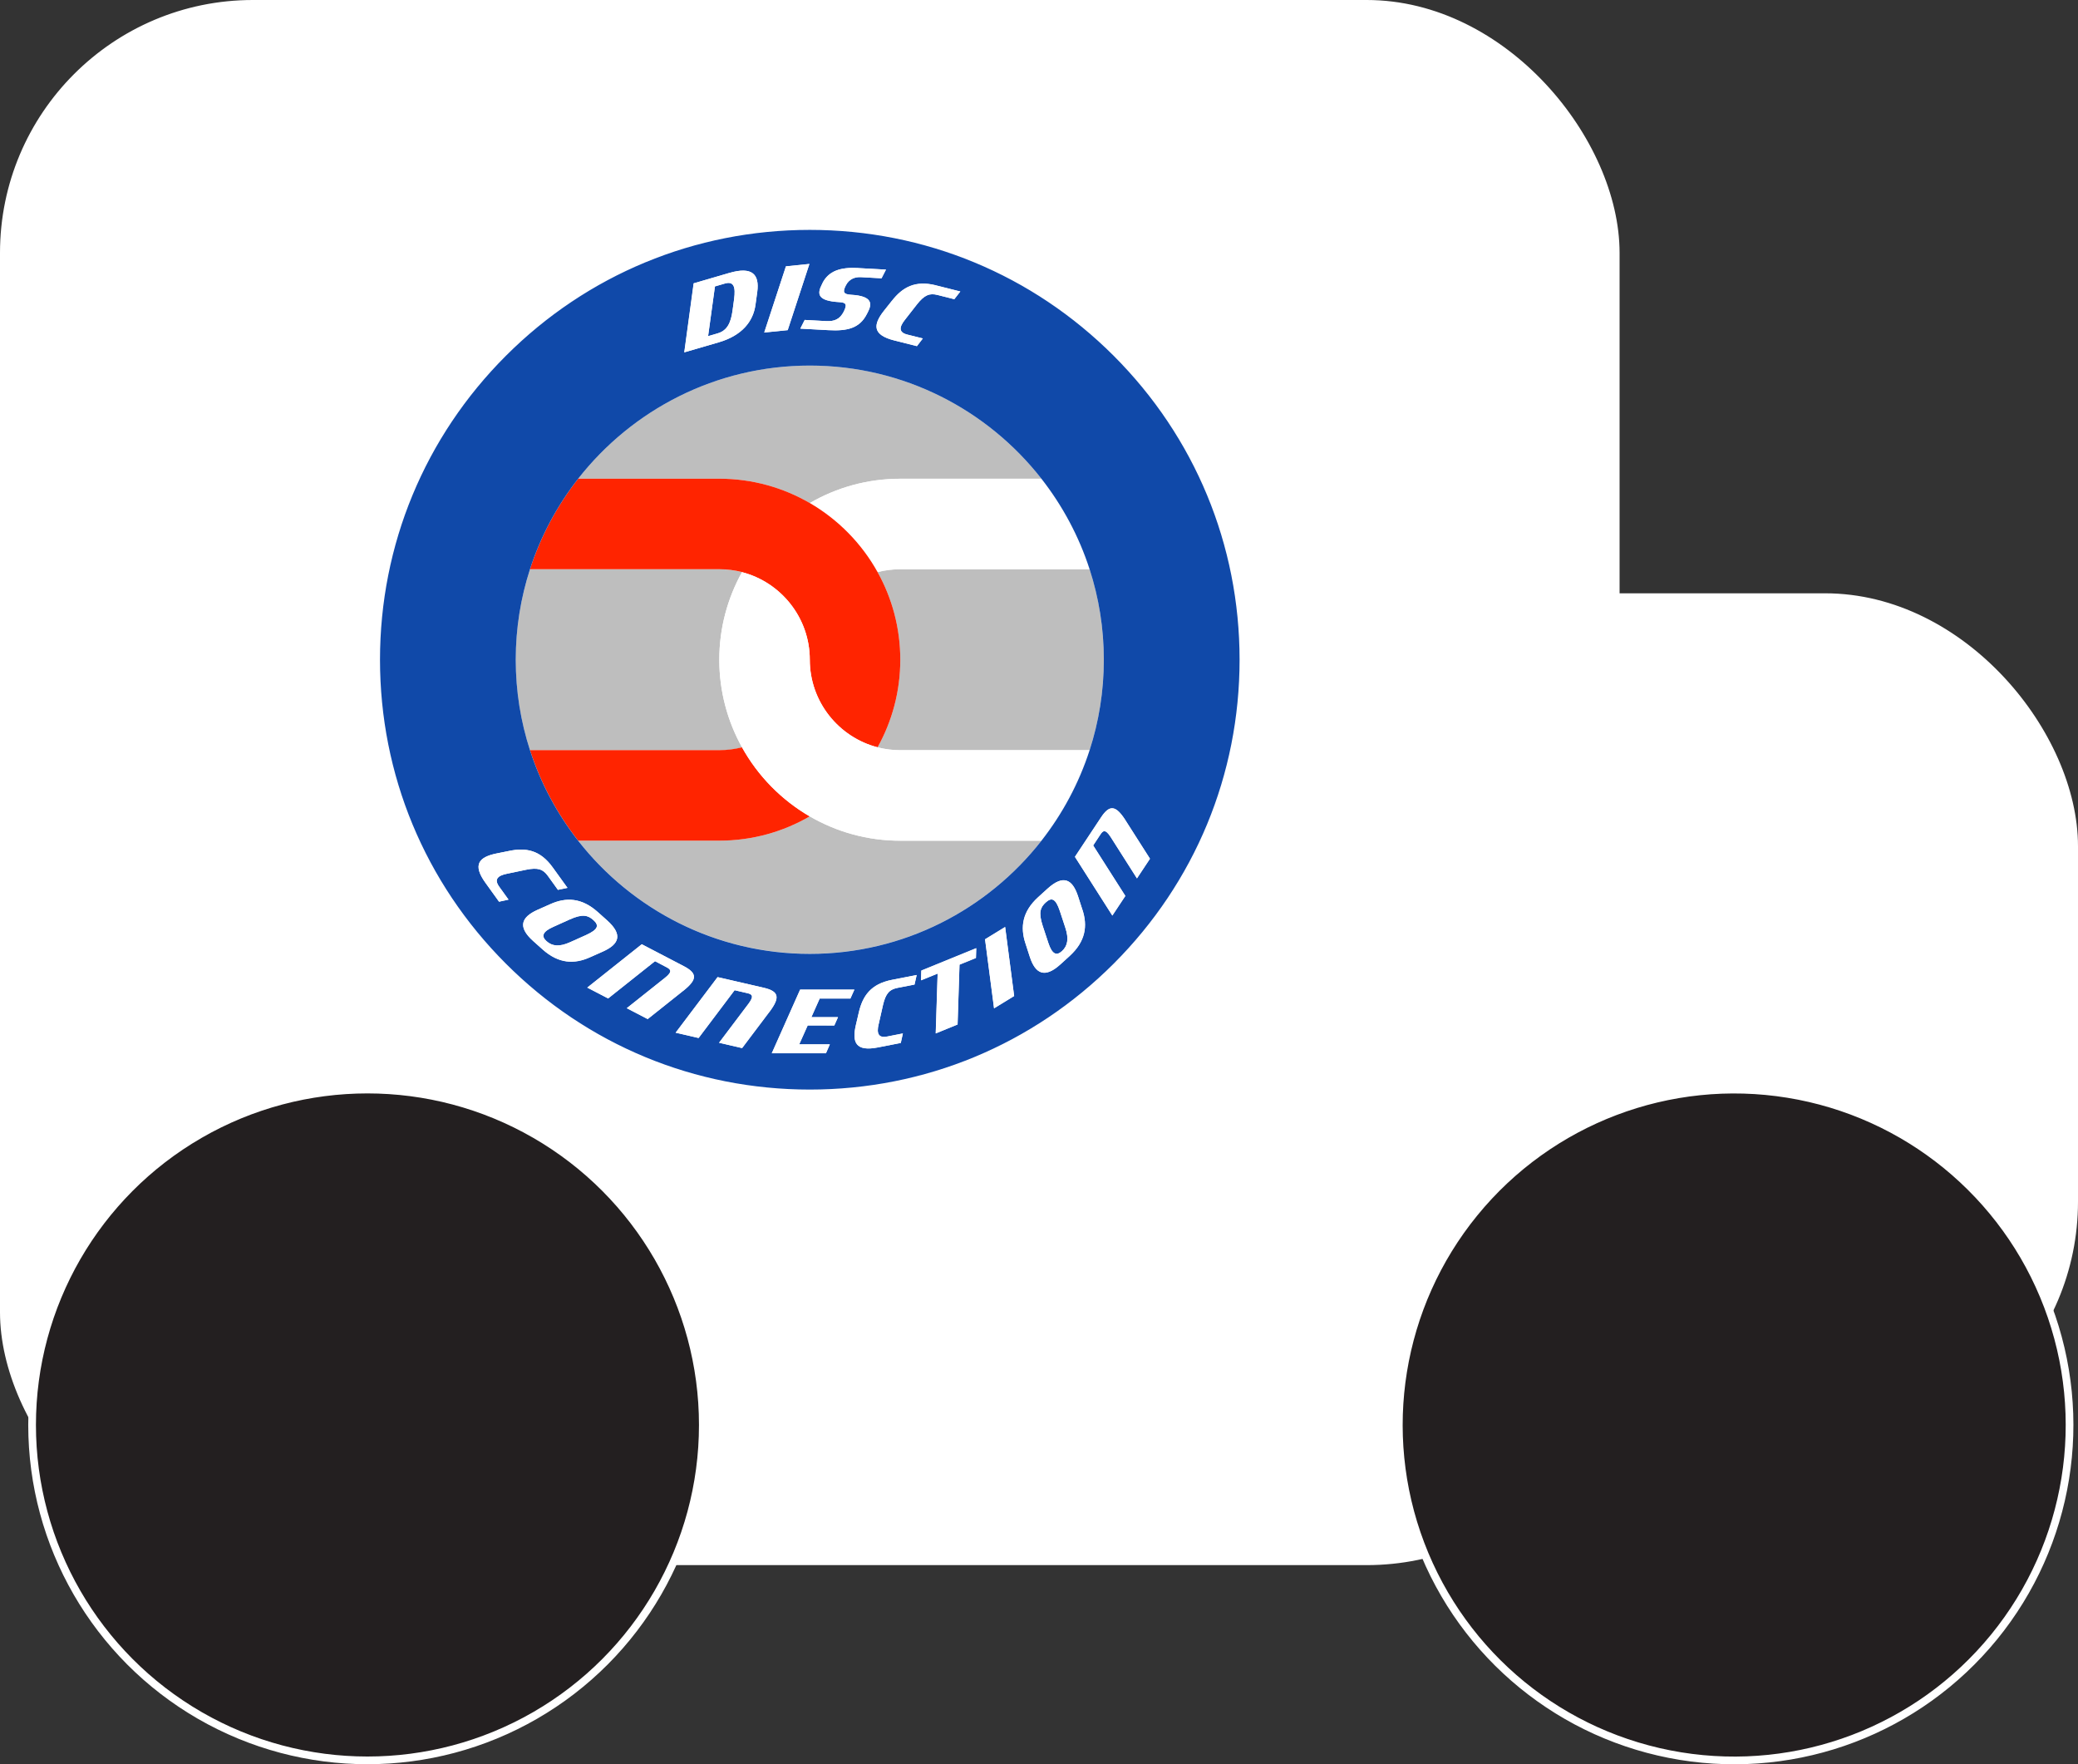 <?xml version="1.0" encoding="UTF-8"?><svg id="Layer_2" xmlns="http://www.w3.org/2000/svg" width="270.03" height="229.23" viewBox="0 0 270.03 229.23"><rect x="0" y="0" width="270.03" height="229.23" fill="#333333" stroke="none"/><defs><style>.cls-1,.cls-2{fill:#fff;}.cls-3{fill:#ff2400;}.cls-4{fill:#bebebe;}.cls-5{fill:#1049a9;}.cls-2,.cls-6{stroke:#fff;stroke-miterlimit:10;}.cls-6{fill:#231f20;}</style></defs><g id="Layer_2-2"><rect class="cls-2" x=".5" y=".5" width="209.46" height="202.36" rx="32.36" ry="32.36"/><rect class="cls-2" x="60.07" y="77.59" width="209.46" height="110.89" rx="32.36" ry="32.36"/><circle class="cls-6" cx="47.75" cy="185.15" r="43.58"/><circle class="cls-6" cx="225.34" cy="185.15" r="43.58" transform="translate(6.49 377.92) rotate(-80.78)"/><path class="cls-4" d="m96.42,97.1c-1.87-3.37-2.95-7.26-2.95-11.38s1.07-8.01,2.95-11.38c-.94-.24-1.93-.37-2.95-.37h-24.6c-1.2,3.71-1.85,7.66-1.85,11.76s.65,8.05,1.85,11.76h24.6c1.02,0,2-.13,2.95-.37Z"/><path class="cls-4" d="m105.23,65.36c3.46-2.01,7.48-3.16,11.76-3.16h18.34c-7-8.94-17.89-14.7-30.1-14.7s-23.1,5.76-30.1,14.7h18.34c4.28,0,8.3,1.15,11.76,3.16Z"/><path class="cls-4" d="m105.23,123.93c12.21,0,23.1-5.76,30.1-14.7h-18.34c-4.28,0-8.3-1.15-11.76-3.16-3.46,2.01-7.48,3.16-11.76,3.16h-18.34c7,8.94,17.89,14.7,30.1,14.7Z"/><path class="cls-4" d="m114.04,74.34c1.88,3.37,2.95,7.26,2.95,11.38s-1.07,8.01-2.95,11.38c.94.24,1.93.37,2.95.37h24.6c1.2-3.71,1.85-7.66,1.85-11.76s-.65-8.05-1.85-11.76h-24.6c-1.02,0-2,.13-2.95.37Z"/><path class="cls-3" d="m105.23,106.08c-3.69-2.14-6.74-5.25-8.81-8.98-.94.24-1.93.37-2.95.37h-24.6c1.39,4.3,3.53,8.27,6.26,11.76h18.34c4.28,0,8.3-1.15,11.76-3.16Z"/><path class="cls-1" d="m105.23,65.36c3.69,2.14,6.74,5.25,8.81,8.98.94-.24,1.93-.37,2.95-.37h24.6c-1.39-4.3-3.53-8.27-6.26-11.76h-18.34c-4.28,0-8.3,1.15-11.76,3.16Z"/><path class="cls-3" d="m96.42,74.34c5.06,1.31,8.81,5.92,8.81,11.38s3.75,10.07,8.81,11.38c1.88-3.38,2.95-7.26,2.95-11.38s-1.07-8.01-2.95-11.38c-2.07-3.73-5.13-6.84-8.81-8.98-3.46-2.01-7.48-3.16-11.76-3.16h-18.34c-2.73,3.49-4.87,7.46-6.26,11.76h24.6c1.02,0,2,.13,2.95.37Z"/><path class="cls-1" d="m114.04,97.1c-5.06-1.31-8.81-5.92-8.81-11.38s-3.75-10.07-8.81-11.38c-1.87,3.38-2.95,7.26-2.95,11.38s1.07,8.01,2.95,11.38c2.07,3.73,5.13,6.84,8.81,8.98,3.46,2.01,7.48,3.16,11.76,3.16h18.34c2.73-3.49,4.87-7.46,6.26-11.76h-24.6c-1.02,0-2-.13-2.95-.37Z"/><path class="cls-5" d="m144.72,46.23c-10.55-10.55-24.57-16.36-39.49-16.36s-28.94,5.81-39.49,16.36c-10.55,10.55-16.36,24.57-16.36,39.49s5.81,28.94,16.36,39.49c10.55,10.55,24.57,16.36,39.49,16.36s28.94-5.81,39.49-16.36c10.55-10.55,16.36-24.57,16.36-39.49s-5.81-28.94-16.36-39.49Zm-75.85,51.25c-1.2-3.71-1.85-7.66-1.85-11.76s.65-8.05,1.85-11.76c1.39-4.3,3.53-8.27,6.26-11.76,7-8.94,17.89-14.7,30.1-14.7s23.1,5.76,30.1,14.7c2.73,3.49,4.87,7.46,6.26,11.76,1.2,3.71,1.85,7.66,1.85,11.76s-.65,8.05-1.85,11.76c-1.39,4.3-3.53,8.27-6.26,11.76-7,8.94-17.89,14.7-30.1,14.7s-23.1-5.76-30.1-14.7c-2.73-3.49-4.87-7.46-6.26-11.76Zm52.74-60.41l3.18.8-.78,1-2.18-.55c-1.03-.26-1.7-.01-2.67,1.22l-1.57,2.01c-.78.99-.79,1.65.32,1.92l2.01.5-.77,1-2.94-.74c-2.86-.72-2.76-2.04-1.37-3.82l1.04-1.31c1.39-1.79,3.03-2.71,5.72-2.04Zm-10.12-2.24l3.65.2-.58,1.13-2.68-.15c-.72-.04-1.52.21-1.95,1.06-.44.85-.35,1.17.67,1.23,2.87.16,2.71,1.23,2.18,2.26l-.14.27c-.93,1.81-2.5,2.2-4.96,2.07l-3.67-.2.57-1.13,2.77.15c1.08.06,1.78-.22,2.3-1.22.46-.92.33-1.19-.53-1.24-2.92-.16-2.95-1.07-2.3-2.32l.09-.18c.81-1.56,2.32-2.06,4.6-1.94Zm-6.31-.53l-2.82,8.6-3.05.31,2.82-8.6,3.05-.31Zm-10.38,1.16c2.97-.87,3.91.21,3.61,2.46l-.23,1.66c-.3,2.24-1.8,4.03-4.78,4.9l-4.47,1.3,1.22-8.97,4.66-1.36Zm-29.95,81.7l-1.77-2.46c-1.72-2.39-.8-3.34,1.41-3.8l1.64-.33c2.22-.47,4.07-.12,5.69,2.13l1.92,2.66-1.24.26-1.31-1.82c-.62-.86-1.29-1.1-2.83-.79l-2.49.52c-1.23.25-1.67.75-1,1.68l1.21,1.68-1.23.27Zm4.44,5.12c-2.08-1.86-1.52-3.11.52-4.04l1.69-.75c2.07-.94,4.1-.84,6.18,1.02l1.21,1.08c2.09,1.87,1.55,3.1-.52,4.04l-1.69.75c-2.04.93-4.08.86-6.18-1.02l-1.21-1.08Zm12.16,8.72l4.99-3.97c1.02-.81.68-1.09.17-1.36l-1.49-.78-6.09,4.84-2.71-1.41,7.08-5.63,5.45,2.84c1.8.94,1.78,1.75-.06,3.21l-4.61,3.67-2.71-1.41Zm12,4.49l3.84-5.09c.78-1.04.39-1.23-.18-1.36l-1.64-.38-4.68,6.21-2.98-.69,5.45-7.22,5.99,1.38c1.98.46,2.16,1.25.75,3.13l-3.55,4.71-2.98-.69Zm13.88,1.36h-7.04s3.68-8.27,3.68-8.27h7.05s-.52,1.16-.52,1.16h-3.99s-1.08,2.42-1.08,2.42h3.46s-.48,1.08-.48,1.08h-3.46s-1.1,2.45-1.1,2.45h3.98s-.5,1.16-.5,1.16Zm9.72-1.34l-2.97.58c-2.89.57-3.37-.67-2.87-2.87l.38-1.63c.5-2.21,1.59-3.75,4.31-4.28l3.22-.63-.28,1.24-2.2.43c-1.05.21-1.54.71-1.9,2.24l-.56,2.48c-.29,1.22-.02,1.83,1.11,1.6l2.04-.4-.27,1.23Zm4.54-1.24l.25-7.78-2.16.88.04-1.27,7.13-2.91-.04,1.27-2.13.87-.25,7.78-2.85,1.16Zm7.58-3.26l-1.17-8.97,2.61-1.6,1.17,8.97-2.61,1.6Zm9.82-6.8l-1.2,1.09c-2.06,1.87-3.26,1.19-3.96-.94l-.57-1.76c-.72-2.15-.41-4.17,1.65-6.04l1.2-1.09c2.08-1.89,3.25-1.21,3.96.94l.57,1.76c.71,2.13.42,4.15-1.66,6.04Zm8.75-10.09l-3.42-5.38c-.7-1.1-1.01-.8-1.34-.31l-.93,1.41,4.18,6.56-1.69,2.55-4.86-7.63,3.39-5.12c1.12-1.69,1.93-1.58,3.19.39l3.17,4.97-1.69,2.55Z"/><path class="cls-5" d="m138.44,120.55l-.71-2.16c-.56-1.69-1.09-1.81-1.83-1.14-.69.62-.98,1.29-.41,3.03l.74,2.24c.47,1.44,1.04,1.72,1.76,1.07.74-.67.93-1.59.45-3.04Z"/><path class="cls-5" d="m92.02,43.67l1.27-.37c1.19-.35,1.69-1.34,1.9-2.9l.21-1.54c.21-1.58-.03-2.37-1.22-2.02l-1.27.37-.89,6.46Z"/><path class="cls-5" d="m74.09,122.42l2.07-.93c1.62-.73,1.69-1.27.95-1.94-.69-.62-1.39-.84-3.06-.09l-2.15.97c-1.39.62-1.6,1.21-.88,1.86.74.66,1.67.76,3.07.13Z"/><path class="cls-1" d="m65.87,113.53l2.49-.52c1.54-.32,2.2-.08,2.83.79l1.31,1.82,1.24-.26-1.92-2.66c-1.62-2.25-3.47-2.6-5.69-2.13l-1.64.33c-2.21.46-3.14,1.41-1.41,3.8l1.77,2.46,1.23-.27-1.21-1.68c-.67-.93-.24-1.43,1-1.68Z"/><path class="cls-1" d="m76.68,124.37l1.69-.75c2.07-.94,2.61-2.17.52-4.04l-1.21-1.08c-2.08-1.86-4.11-1.95-6.18-1.02l-1.69.75c-2.04.93-2.6,2.18-.52,4.04l1.21,1.08c2.09,1.87,4.14,1.94,6.18,1.02Zm-4.78-3.94l2.15-.97c1.67-.75,2.37-.53,3.06.09.74.66.68,1.2-.95,1.94l-2.07.93c-1.39.63-2.32.54-3.07-.13-.73-.65-.51-1.24.88-1.86Z"/><path class="cls-1" d="m88.78,128.74c1.83-1.46,1.86-2.28.06-3.21l-5.45-2.84-7.08,5.63,2.71,1.41,6.09-4.84,1.49.78c.52.27.85.55-.17,1.36l-4.99,3.97,2.71,1.41,4.61-3.67Z"/><path class="cls-1" d="m99.98,131.47c1.41-1.87,1.23-2.67-.75-3.13l-5.99-1.38-5.45,7.22,2.98.69,4.68-6.21,1.64.38c.57.13.96.32.18,1.36l-3.84,5.09,2.98.69,3.55-4.71Z"/><polygon class="cls-1" points="104.96 133.24 108.42 133.25 108.9 132.17 105.44 132.17 106.52 129.75 110.51 129.75 111.03 128.59 103.98 128.59 100.29 136.86 107.33 136.86 107.84 135.7 103.86 135.7 104.96 133.24"/><path class="cls-1" d="m114.18,133.08l.56-2.48c.35-1.53.85-2.04,1.9-2.24l2.2-.43.28-1.24-3.22.63c-2.72.53-3.81,2.07-4.31,4.28l-.38,1.63c-.5,2.2-.03,3.44,2.87,2.87l2.97-.58.27-1.23-2.04.4c-1.12.22-1.4-.38-1.11-1.6Z"/><polygon class="cls-1" points="124.69 125.35 126.83 124.48 126.87 123.21 119.73 126.12 119.69 127.38 121.85 126.51 121.6 134.28 124.44 133.12 124.69 125.35"/><polygon class="cls-1" points="130.62 120.45 128.01 122.05 129.18 131.02 131.79 129.42 130.62 120.45"/><path class="cls-1" d="m140.65,118.18l-.57-1.76c-.72-2.15-1.88-2.83-3.96-.94l-1.2,1.09c-2.06,1.87-2.37,3.89-1.65,6.04l.57,1.76c.71,2.13,1.9,2.81,3.96.94l1.2-1.09c2.08-1.89,2.36-3.91,1.66-6.04Zm-2.66,5.41c-.72.65-1.28.38-1.76-1.07l-.74-2.24c-.57-1.74-.28-2.41.41-3.03.74-.67,1.27-.55,1.83,1.14l.71,2.16c.48,1.45.29,2.37-.45,3.04Z"/><path class="cls-1" d="m146.27,106.61c-1.26-1.98-2.07-2.09-3.19-.39l-3.39,5.12,4.86,7.63,1.69-2.55-4.18-6.56.93-1.41c.32-.49.63-.79,1.34.31l3.42,5.38,1.69-2.55-3.17-4.97Z"/><path class="cls-1" d="m88.92,45.78l4.47-1.3c2.98-.87,4.48-2.67,4.78-4.9l.23-1.66c.3-2.25-.64-3.33-3.61-2.46l-4.66,1.36-1.22,8.97Zm5.25-8.93c1.19-.35,1.43.44,1.22,2.02l-.21,1.54c-.22,1.56-.71,2.55-1.9,2.9l-1.27.37.89-6.46,1.27-.37Z"/><polygon class="cls-1" points="99.31 43.2 102.36 42.89 105.18 34.29 102.13 34.6 99.31 43.2"/><path class="cls-1" d="m106.89,36.76l-.09.18c-.64,1.25-.61,2.16,2.3,2.32.86.05.99.32.53,1.24-.51.99-1.22,1.28-2.3,1.22l-2.77-.15-.57,1.13,3.67.2c2.46.14,4.03-.26,4.96-2.07l.14-.27c.53-1.03.69-2.1-2.18-2.26-1.02-.06-1.1-.38-.67-1.23.44-.85,1.23-1.1,1.95-1.06l2.68.15.58-1.13-3.65-.2c-2.28-.13-3.79.37-4.6,1.94Z"/><path class="cls-1" d="m115.88,39.11l-1.04,1.31c-1.39,1.78-1.49,3.1,1.37,3.82l2.94.74.77-1-2.01-.5c-1.11-.28-1.1-.94-.32-1.92l1.57-2.01c.97-1.23,1.64-1.48,2.67-1.22l2.18.55.78-1-3.18-.8c-2.69-.67-4.33.25-5.72,2.04Z"/></g></svg>